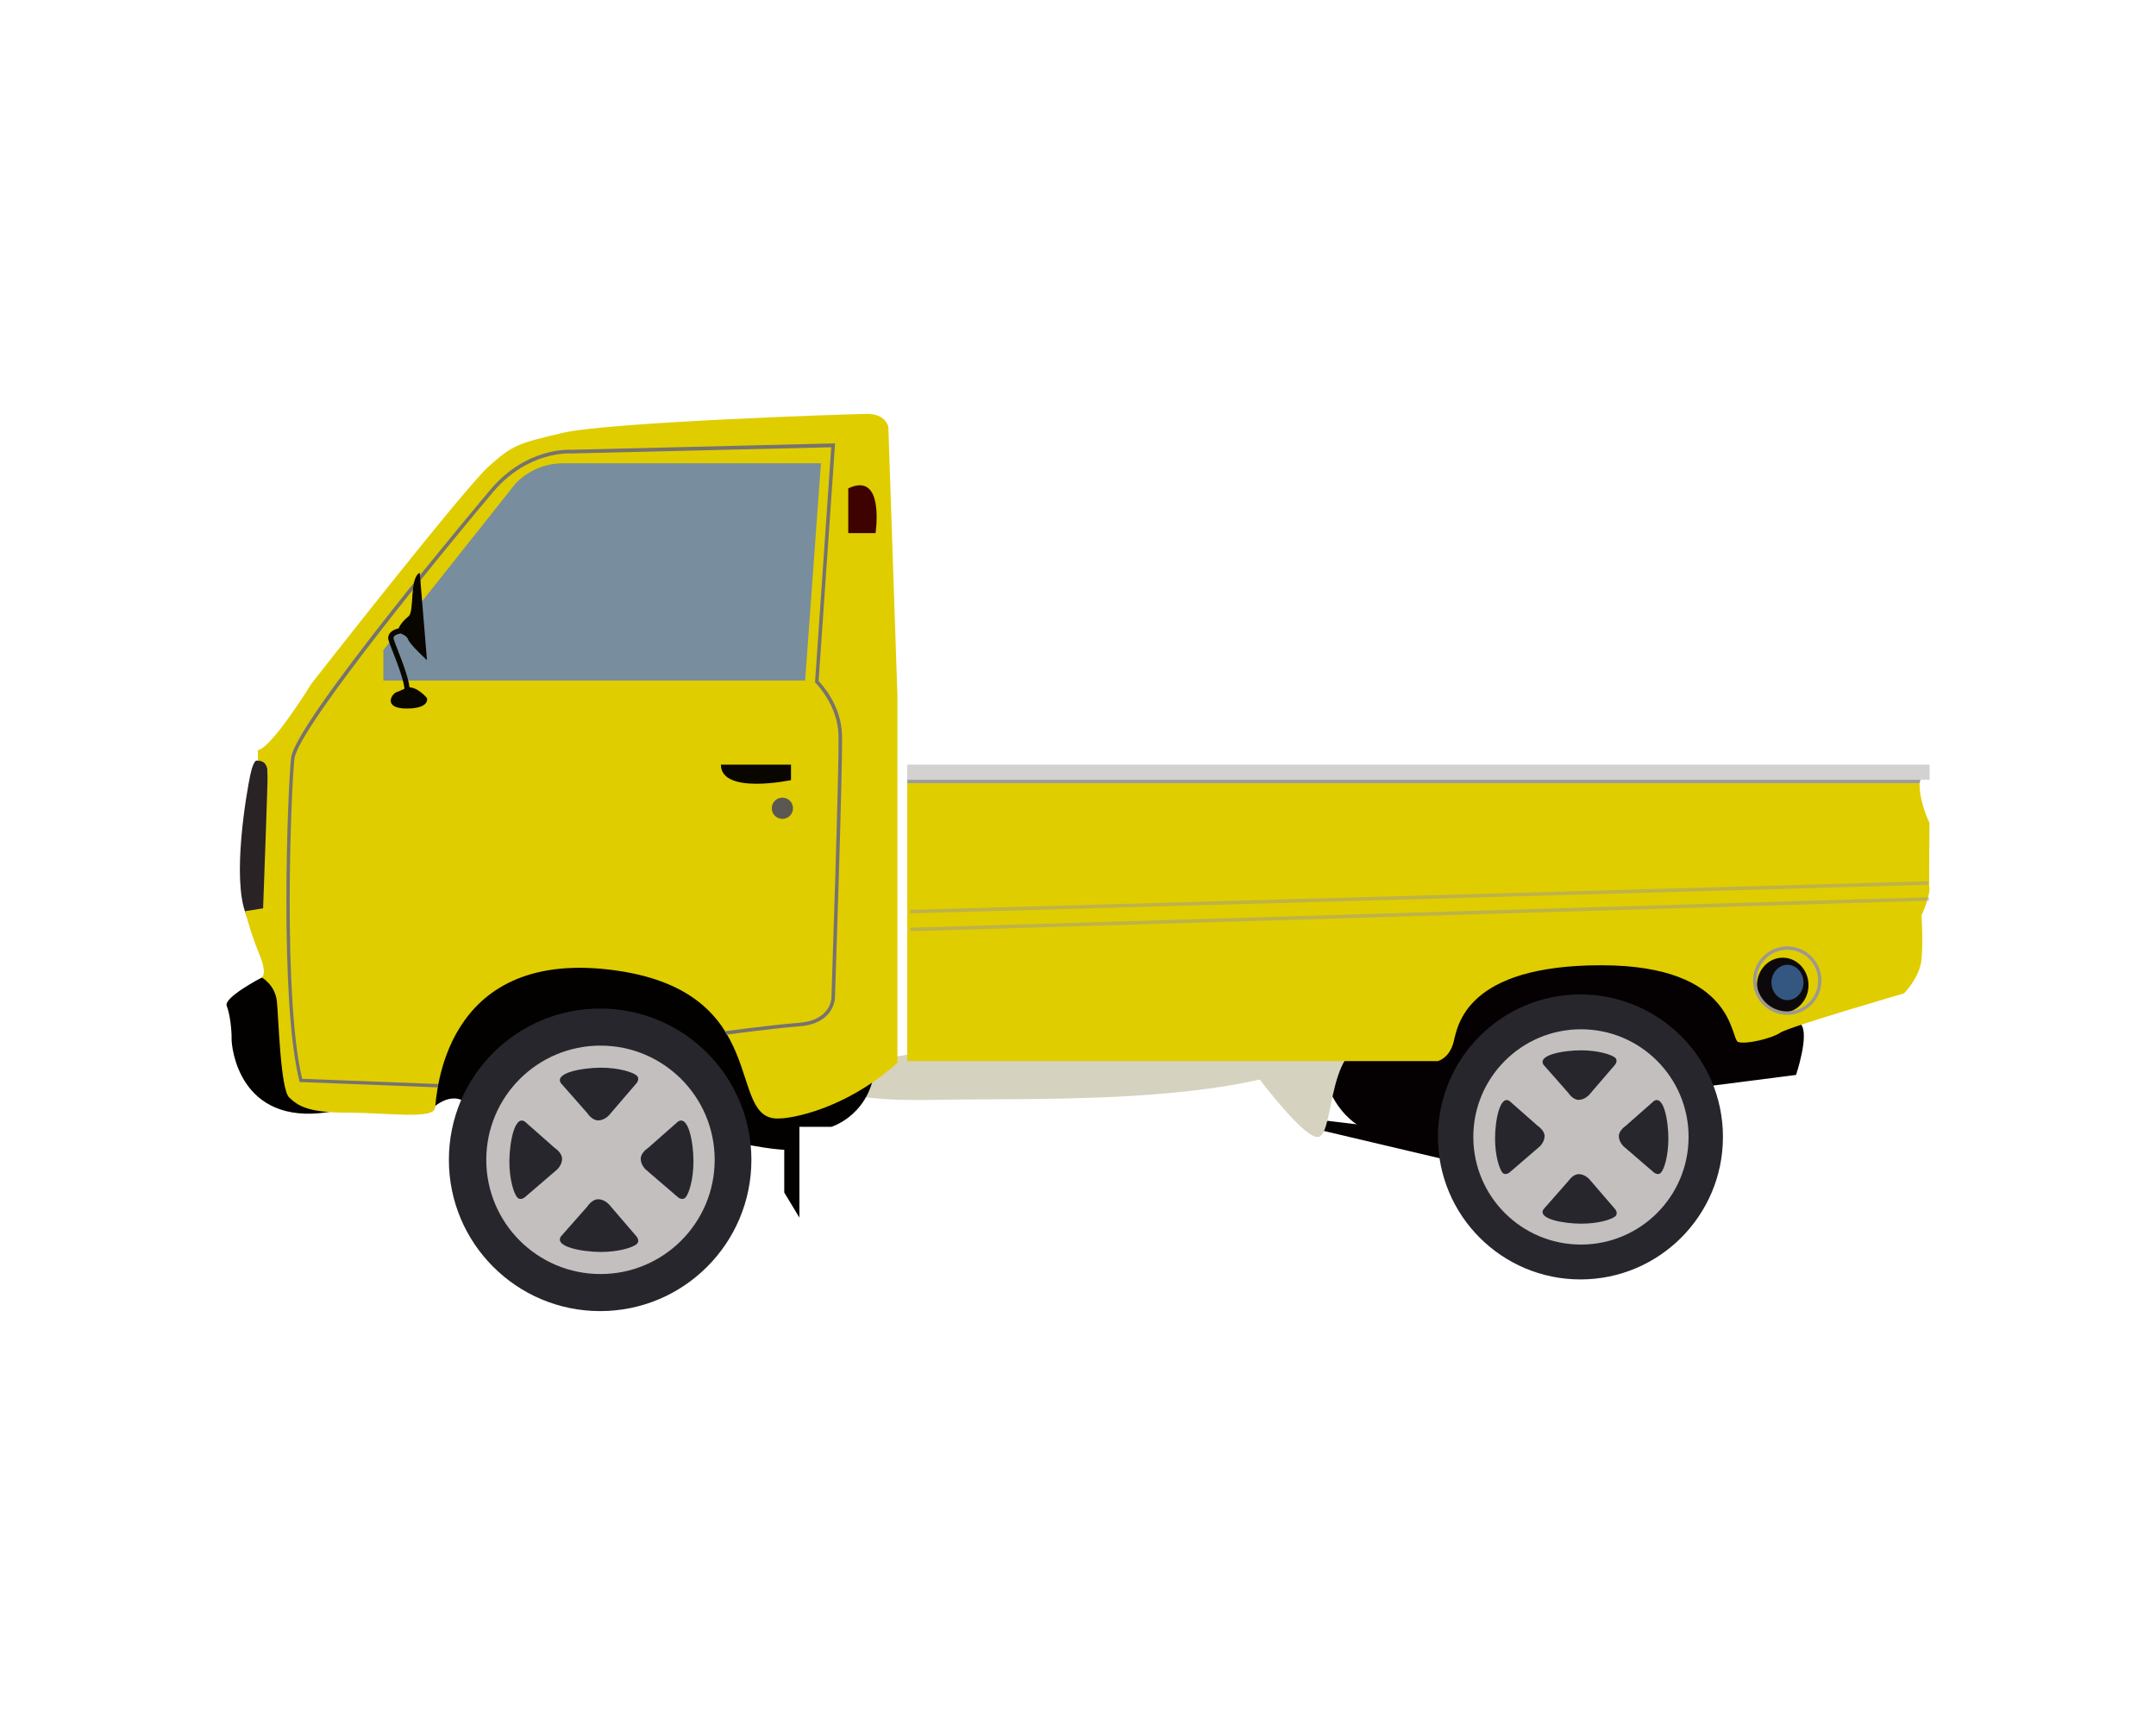 <?xml version="1.0" encoding="utf-8"?>
<!-- Generator: Adobe Illustrator 24.1.2, SVG Export Plug-In . SVG Version: 6.00 Build 0)  -->
<svg version="1.1" id="katman_1" xmlns="http://www.w3.org/2000/svg" xmlns:xlink="http://www.w3.org/1999/xlink" x="0px" y="0px"
	 viewBox="0 0 1280 1024" style="enable-background:new 0 0 1280 1024;" xml:space="preserve">
<style type="text/css">
	.st0{fill:#050102;}
	.st1{fill:#D5D2BF;}
	.st2{fill:#E0CD00;}
	.st3{fill:#9C9C9E;}
	.st4{fill:#020100;}
	.st5{fill:#292325;}
	.st6{fill:#D3D2D1;}
	.st7{fill:#27262C;}
	.st8{fill:#C3BFBE;}
	.st9{fill:#090600;}
	.st10{fill:#5B5851;}
	.st11{fill:#3E0300;}
	.st12{opacity:0.5;fill:#9D9990;}
	.st13{fill:#0D090A;}
	.st14{fill:#9D9990;}
	.st15{fill:#345781;}
	.st16{fill:#76736E;}
	.st17{fill:#788D9E;}
</style>
<g>
	<polygon class="st0" points="778.5,664.2 868.6,675 865,690 778.5,669.6 	"/>
	<path class="st0" d="M784,622.3c0,0-1.4,53.8,54.2,54.7c55.6,0.9,89.7-27.4,89.7-27.4l69.3,0l20-5.2l49.1-6.3c0,0,8-23.8,3-29.9
		c-5-6.1-21-24.9-21-24.9S846.6,500,784,622.3z"/>
	<path class="st1" d="M731.9,619.3c0,0,40.3,57.4,50.8,55.6c10.4-1.8,4.2-63.6,37.6-54.3C853.6,630,731.9,619.3,731.9,619.3z"/>
	<path class="st1" d="M488.5,641.1c0,0,0,13.2,66.1,11.8c66.1-1.4,194,4.5,249.6-34.3C859.8,579.9,491.9,623,488.5,641.1z"/>
	<g>
		<path class="st2" d="M1139.6,464.9h-601v165h315c0,0,7-1.7,9.4-11.4c2.4-9.7,7.3-45.5,87.6-45.5c80.3,0,76.5,44.2,81.4,45.6
			c4.9,1.4,19.8-2.1,25-5.6c5.2-3.5,73.4-23.3,73.4-23.3s9.4-9.4,10.4-20.2c1-10.8,0-26.1,0-26.1s5.9-12.9,4.5-17.4l0.2-37.7
			C1145.5,488.4,1139.6,476.9,1139.6,464.9z"/>
		<path class="st3" d="M1140.3,462.3l-601.7-2.7v5.3h601C1139.6,464.9,1140.2,463.2,1140.3,462.3z"/>
	</g>
	<path class="st4" d="M470.7,668.9h22.9c0,0,25.4-7.6,26.1-39.6C520.5,597.3,460.7,645.9,470.7,668.9z"/>
	<path class="st4" d="M229.1,630l24.4,31.1c0,0,10.1-12.3,20.3-8.2c10.2,4.2,124.4,16.7,124.4,16.7s71.1,17.4,72,11.8
		c0.9-5.6,0-38.9,0-38.9s-54.1-110.6-103.4-97.7C317.4,557.7,227.7,586.9,229.1,630z"/>
	<polygon class="st4" points="474.6,657.1 474.6,722.8 465.6,707.9 465.6,685.3 465.6,661.3 	"/>
	<path class="st4" d="M171.2,576.3l-15.8,4c0,0-22.8,11.8-20.8,16.8c2,5,3,14.7,2.9,19.6c-0.1,4.9,4.4,51.5,57.2,43.5
		C247.5,652.2,171.2,576.3,171.2,576.3z"/>
	<path class="st5" d="M158.2,446.7l-5.1,5c0,0-2.2-2.5-4.5,8.3c-2.3,10.8-11,61.4-2.6,82.6c8.3,21.2,18.4,6.3,18.4,5.6
		C164.4,547.4,158.2,446.7,158.2,446.7z"/>
	<path class="st2" d="M532.8,631V413l-5.4-159.6c0,0-1.4-7.8-12.6-7.7c-11.2,0.1-153.3,4.9-180.4,11.2c-27.1,6.3-30.2,7.3-44.6,20.3
		C275.3,290.3,185,405.7,185,405.7s-23.5,38.2-31.9,39.6v6.3c0,0,5.8-0.7,5.8,7.3c0,8-2.7,80.3-2.7,80.3l-10.7,1.7
		c0,0,3.2,12.9,8.4,25.4c5.2,12.5,1.4,13.9,1.4,13.9s8,4.2,9.1,14.3c1,10.1,2.1,52.2,7.3,57c5.2,4.9,10.9,9,34.5,9
		c23.6,0,51,4.2,52.1-2.8c1-7,4.2-93.9,103.6-82.1c99.4,11.8,67.5,91.4,101.5,88.3C463.4,664.1,497.2,662.3,532.8,631z"/>
	<rect x="538.6" y="453.9" class="st6" width="607" height="9"/>
	<g>
		<path class="st7" d="M446.1,688.5c0,49.6-40.2,89.8-89.8,89.8c-49.6,0-89.8-40.2-89.8-89.8c0-49.6,40.2-89.8,89.8-89.8
			C405.9,598.7,446.1,638.9,446.1,688.5z"/>
		<path class="st8" d="M288.7,688.5c0,37.5,30.4,67.8,67.8,67.8c37.5,0,67.8-30.4,67.8-67.8c0-37.5-30.4-67.8-67.8-67.8
			C319.1,620.7,288.7,651,288.7,688.5z"/>
		<g>
			<path class="st7" d="M333,643l15.7,17.8c0,0,2.7,4.3,6.4,4.3c3.7,0,6.4-3,6.4-3l16.4-19.1c0,0,2.3-2.7,0-4.6
				c-2.3-1.9-10.3-4.6-21.4-4.6C345.4,633.9,329,636.9,333,643z"/>
			<path class="st7" d="M333,734l15.7-17.8c0,0,2.7-4.3,6.4-4.3c3.7,0,6.4,3,6.4,3l16.4,19.1c0,0,2.3,2.7,0,4.6
				c-2.3,1.9-10.3,4.6-21.4,4.6C345.4,743.1,329,740.1,333,734z"/>
			<path class="st7" d="M402.5,665.8l-17.8,15.7c0,0-4.3,2.7-4.3,6.4c0,3.7,3,6.4,3,6.4l19.1,16.4c0,0,2.7,2.3,4.6,0
				c1.9-2.3,4.6-10.3,4.6-21.4C411.7,678.2,408.7,661.8,402.5,665.8z"/>
			<path class="st7" d="M311.6,665.8l17.8,15.7c0,0,4.3,2.7,4.3,6.4c0,3.7-3,6.4-3,6.4l-19.1,16.4c0,0-2.7,2.3-4.6,0
				c-1.9-2.3-4.6-10.3-4.6-21.4C302.5,678.2,305.5,661.8,311.6,665.8z"/>
		</g>
	</g>
	<g>
		<path class="st7" d="M1022.9,674.9c0,46.7-37.9,84.6-84.6,84.6c-46.7,0-84.6-37.9-84.6-84.6c0-46.7,37.9-84.6,84.6-84.6
			C985,590.4,1022.9,628.2,1022.9,674.9z"/>
		<path class="st8" d="M874.7,674.9c0,35.3,28.6,63.9,63.9,63.9c35.3,0,63.9-28.6,63.9-63.9c0-35.3-28.6-63.9-63.9-63.9
			C903.3,611,874.7,639.7,874.7,674.9z"/>
		<g>
			<path class="st7" d="M916.4,632.1l14.8,16.8c0,0,2.6,4,6,4c3.5,0,6.1-2.8,6.1-2.8l15.5-18c0,0,2.1-2.6,0-4.3
				c-2.1-1.7-9.7-4.3-20.2-4.3C928.1,623.5,912.6,626.3,916.4,632.1z"/>
			<path class="st7" d="M916.4,717.8l14.8-16.8c0,0,2.6-4,6.1-4c3.5,0,6.1,2.8,6.1,2.8l15.5,18c0,0,2.1,2.6,0,4.3
				c-2.2,1.8-9.7,4.3-20.2,4.3C928.1,726.4,912.6,723.5,916.4,717.8z"/>
			<path class="st7" d="M981.9,653.6l-16.8,14.8c0,0-4,2.6-4,6c0,3.5,2.8,6.1,2.8,6.1l18,15.5c0,0,2.6,2.1,4.3,0
				c1.8-2.1,4.3-9.7,4.3-20.2C990.5,665.3,987.7,649.8,981.9,653.6z"/>
			<path class="st7" d="M896.2,653.6l16.8,14.8c0,0,4,2.6,4,6c0,3.5-2.8,6.1-2.8,6.1l-18,15.5c0,0-2.6,2.1-4.3,0
				c-1.7-2.2-4.3-9.7-4.3-20.2C887.6,665.3,890.5,649.8,896.2,653.6z"/>
		</g>
	</g>
	<path class="st9" d="M428,453.9h41.6v9.2C469.6,463.1,428,471.9,428,453.9z"/>
	<path class="st10" d="M458.2,479.8c0,3.5,2.8,6.3,6.3,6.3c3.5,0,6.3-2.8,6.3-6.3c0-3.5-2.8-6.3-6.3-6.3
		C461,473.5,458.2,476.3,458.2,479.8z"/>
	<path class="st11" d="M503.6,289.9v26.6h16.2C519.8,316.5,525.5,279.5,503.6,289.9z"/>
	
		<rect x="540" y="531.4" transform="matrix(1 -2.808231e-02 2.808231e-02 1 -14.621 23.865)" class="st12" width="604.7" height="2.1"/>
	
		<rect x="540" y="541.4" transform="matrix(1 -2.996256e-02 2.996256e-02 1 -15.874 25.482)" class="st12" width="604.8" height="2.1"/>
	<path class="st13" d="M1073.7,584.8c0,9-6.9,16.3-15.3,16.3s-15.3-7.3-15.3-16.3c0-9,6.9-16.3,15.3-16.3S1073.7,575.8,1073.7,584.8
		z"/>
	<path class="st14" d="M1061.1,602.4c-11.2,0-20.3-9.1-20.3-20.3c0-11.2,9.1-20.3,20.3-20.3s20.3,9.1,20.3,20.3
		C1081.5,593.2,1072.3,602.4,1061.1,602.4z M1061.1,563.8c-10.1,0-18.3,8.2-18.3,18.3c0,10.1,8.2,18.3,18.3,18.3
		c10.1,0,18.3-8.2,18.3-18.3C1079.4,571.9,1071.2,563.8,1061.1,563.8z"/>
	<path class="st15" d="M1051.7,583.2c0,5.8,4.3,10.5,9.5,10.5c5.3,0,9.5-4.7,9.5-10.5s-4.3-10.5-9.5-10.5
		C1056,572.8,1051.7,577.5,1051.7,583.2z"/>
	<path class="st16" d="M260.1,645.5l-82.2-3.2l-0.2-0.8c-11.8-47.1-7-172.1-4.9-191.5c2.4-21.9,117.4-158.2,118.6-159.6
		c21-24.7,46.3-23.5,47.8-23.4l156.6-3.8l-0.1,1.1L486,404.3c2.2,2.2,13.4,14.5,13.9,32c0.5,18.6-4.2,155-4.2,156.4
		c0,0.1-0.6,14.9-20.7,16.5c-19.1,1.6-43.6,5-43.9,5l-0.3-2.1c0.2,0,24.8-3.4,44-5c18.3-1.5,18.8-14.4,18.8-14.5
		c0-1.4,4.7-137.8,4.2-156.3c-0.5-18.1-13.5-30.7-13.6-30.9l-0.3-0.3l0-0.5l9.6-139.1l-154.4,3.7l-0.1,0c-0.3,0-25.3-1.8-46.1,22.7
		c-22.9,27-116,139.9-118.1,158.5c-2.1,19.3-6.9,142.6,4.6,190l80.6,3.1L260.1,645.5z"/>
	<path class="st17" d="M227.6,403.9v-18l78.1-98.4c0,0,10.1-12.5,28.7-12.5c18.6,0,153,0,153,0l-9.4,129H227.6z"/>
	<g>
		<path class="st9" d="M249.2,340l4.3,51.9c0,0-10-9.1-11.2-12.3c-1.1-3.2-5.6-3.2-5.8-5.2c-0.2-2,2.4-5.6,6-8.5
			C246.2,363.1,242.9,343.1,249.2,340z"/>
		<path class="st9" d="M243.3,410.8l-3.1-0.2c0.3-5.2-4.4-17-7.1-24c-1-2.6-1.9-4.7-2.3-6.1c-0.7-2-0.1-3.5,0.5-4.4
			c2-3,7.2-3.4,7.8-3.4l0.2,3.1l-0.1-1.6l0.1,1.6c-1.6,0.1-4.5,0.8-5.4,2.1c-0.2,0.3-0.4,0.8-0.1,1.7c0.4,1.3,1.2,3.4,2.2,5.9
			C239,393.2,243.6,404.9,243.3,410.8z"/>
		<path class="st9" d="M241.4,408.1c0,0-2.6,1.6-5.8,2.7c-3.2,1-8.4,9.8,5.8,9.8c14.1,0,12.1-6.2,12.1-6.2S247.5,407,241.4,408.1z"
			/>
	</g>
</g>
</svg>
